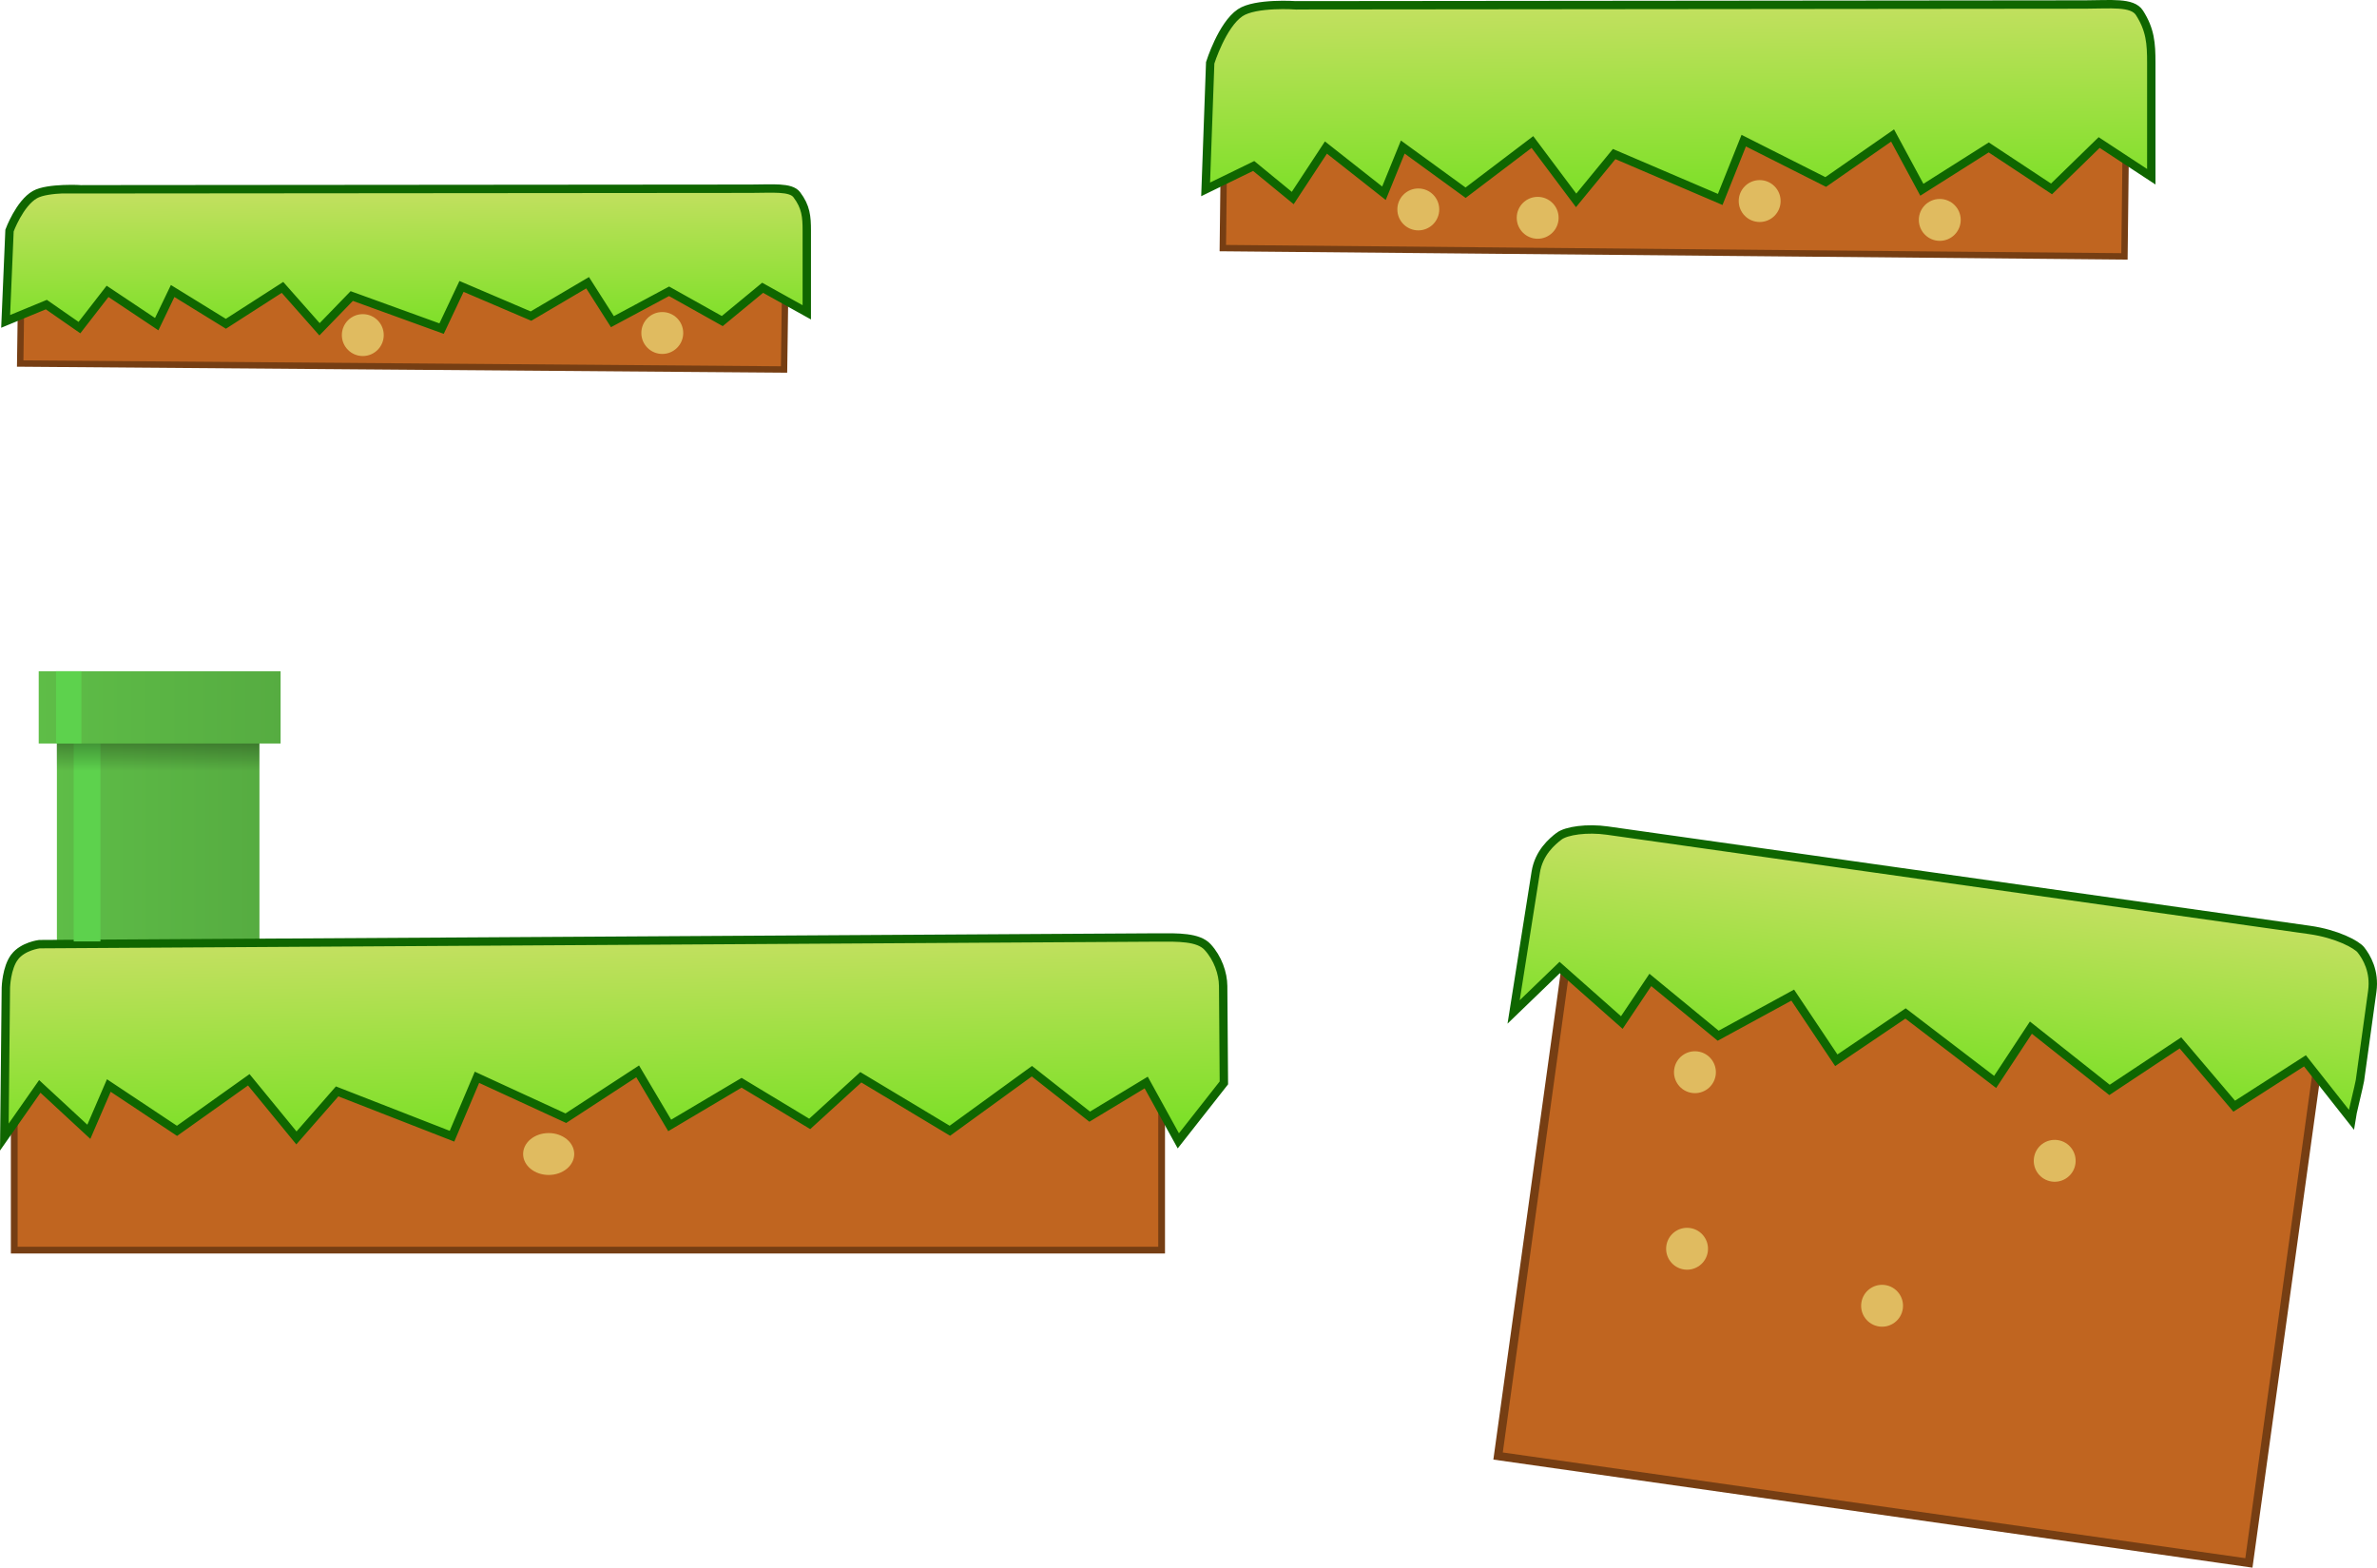 <svg version="1.1" xmlns="http://www.w3.org/2000/svg" xmlns:xlink="http://www.w3.org/1999/xlink" width="567.506" height="374.243" viewBox="0,0,567.506,374.243"><defs><linearGradient x1="13.467" y1="278.125" x2="61.825" y2="278.125" gradientUnits="userSpaceOnUse" id="color-1"><stop offset="0" stop-color="#5ebd47"/><stop offset="1" stop-color="#56ac41"/></linearGradient><linearGradient x1="293.369" y1="299.711" x2="294.298" y2="355.706" gradientUnits="userSpaceOnUse" id="color-2"><stop offset="0" stop-color="#c3e060"/><stop offset="1" stop-color="#6de01b"/></linearGradient><linearGradient x1="13.431" y1="238.598" x2="13.431" y2="261.585" gradientUnits="userSpaceOnUse" id="color-3"><stop offset="0" stop-color="#000000"/><stop offset="1" stop-color="#000000" stop-opacity="0"/></linearGradient><linearGradient x1="9.125" y1="246.375" x2="66.875" y2="246.375" gradientUnits="userSpaceOnUse" id="color-4"><stop offset="0" stop-color="#5ebd47"/><stop offset="1" stop-color="#56ac41"/></linearGradient><linearGradient x1="251.169" y1="121.423" x2="251.573" y2="161.61" gradientUnits="userSpaceOnUse" id="color-5"><stop offset="0" stop-color="#c3e060"/><stop offset="1" stop-color="#6de01b"/></linearGradient><linearGradient x1="582.751" y1="76.998" x2="583.228" y2="132.997" gradientUnits="userSpaceOnUse" id="color-6"><stop offset="0" stop-color="#c3e060"/><stop offset="1" stop-color="#6de01b"/></linearGradient><linearGradient x1="691.137" y1="317.784" x2="684.032" y2="373.337" gradientUnits="userSpaceOnUse" id="color-7"><stop offset="0" stop-color="#c3e060"/><stop offset="1" stop-color="#6de01b"/></linearGradient></defs><g transform="translate(0.118,-77.504)"><g data-paper-data="{&quot;isPaintingLayer&quot;:true}" fill-rule="nonzero" stroke-linecap="butt" stroke-linejoin="miter" stroke-miterlimit="10" stroke-dasharray="" stroke-dashoffset="0" style="mix-blend-mode: normal"><path d="M13.467,254h48.358v48.25h-48.358z" fill="url(#color-1)" stroke="none" stroke-width="1.184"/><g data-paper-data="{&quot;origPos&quot;:null}"><path d="M3.283,330.876h273.937v45.068h-273.937z" fill="#c06520" stroke="#763e13" stroke-width="1.61"/><path d="M124.776,353c0,-2.761 2.732,-5 6.102,-5c3.37,0 6.102,2.239 6.102,5c0,2.761 -2.732,5 -6.102,5c-3.37,0 -6.102,-2.239 -6.102,-5z" data-paper-data="{&quot;origPos&quot;:null}" fill="#e0bb60" stroke="none" stroke-width="0.5"/><path d="M3.39,305.947c1.992,-2.588 5.899,-3.047 5.899,-3.047c0,0 253.425,-1.514 266.868,-1.593c5.002,-0.029 9.807,-0.129 12.022,2.262c2.461,2.656 3.708,6.317 3.73,9.319c0.083,11.267 0.088,11.868 0.171,23.135l-10.874,13.835l-7.671,-13.925l-13.488,8.148l-13.803,-10.85l-19.579,14.216l-21.265,-12.768l-12.2,11.135l-16.263,-9.823l-17.169,10.189l-7.645,-12.917l-17.152,11.189l-21.215,-9.768l-5.959,14.067l-27.423,-10.701l-9.723,11.108l-11.376,-13.877l-17.136,12.189l-16.279,-10.823l-4.77,11.053l-11.708,-10.836l-8.468,12.094l0.368,-35.652c0,0 0.115,-4.769 2.107,-7.357z" data-paper-data="{&quot;origPos&quot;:null,&quot;origRot&quot;:0}" fill="url(#color-2)" stroke="#0f6600" stroke-width="2"/></g><path d="M17.482,255h6.381v47.25h-6.381z" fill="#5dd24d" stroke="none" stroke-width="1.184"/><path d="M13.431,238.598h48.358v22.987h-48.358z" fill="url(#color-3)" stroke="none" stroke-width="2.302"/><path d="M9.125,237.75h57.75v17.25h-57.75z" fill="url(#color-4)" stroke="none" stroke-width="1.077"/><path d="M13.273,237.75h6.045v17.25h-6.045z" fill="#5dd24d" stroke="none" stroke-width="1.184"/><g><path d="M5.151,131.998l182.37,1.421l-0.448,32.292l-182.37,-1.421z" fill="#c06520" stroke="#763e13" stroke-width="1.522"/><path d="M19.486,122.694c0,0 143.916,-0.122 159.61,-0.136c5.231,-0.004 9.575,-0.474 11.011,1.424c2.194,2.9 2.394,5.232 2.394,8.565c0,6.507 0,13.013 0,19.52l-10.542,-5.864l-9.635,7.947l-12.701,-7.107l-13.528,7.251l-5.922,-9.297l-13.52,7.968l-16.586,-7.086l-4.756,10.073l-21.451,-7.777l-7.692,7.936l-8.844,-9.999l-13.513,8.686l-12.708,-7.825l-3.806,7.915l-11.736,-7.83l-6.713,8.649l-7.902,-5.49l-9.716,4.009l0.923,-21.684c0,0 2.393,-6.494 6.07,-8.583c3.088,-1.755 11.265,-1.268 11.265,-1.268z" data-paper-data="{&quot;origPos&quot;:null,&quot;origRot&quot;:0}" fill="url(#color-5)" stroke="#0f6600" stroke-width="2"/><path d="M81.5,157.5c0,-2.761 2.239,-5 5,-5c2.761,0 5,2.239 5,5c0,2.761 -2.239,5 -5,5c-2.761,0 -5,-2.239 -5,-5z" fill="#e0bb60" stroke="none" stroke-width="0.5"/><path d="M153,157c0,-2.761 2.239,-5 5,-5c2.761,0 5,2.239 5,5c0,2.761 -2.239,5 -5,5c-2.761,0 -5,-2.239 -5,-5z" fill="#e0bb60" stroke="none" stroke-width="0.5"/></g><g><path d="M292.359,91.733l215.264,1.98l-0.529,44.998l-215.264,-1.98z" fill="#c06520" stroke="#763e13" stroke-width="1.522"/><path d="M309.279,78.769c0,0 169.874,-0.17 188.399,-0.189c6.175,-0.006 11.302,-0.661 12.997,1.984c2.59,4.041 2.825,7.29 2.825,11.935c0,9.067 0,18.133 0,27.2l-12.444,-8.172l-11.373,11.074l-14.991,-9.903l-15.968,10.104l-6.99,-12.955l-15.959,11.104l-19.578,-9.873l-5.614,14.037l-25.32,-10.836l-9.079,11.059l-10.439,-13.933l-15.951,12.104l-15,-10.903l-4.493,11.029l-13.853,-10.911l-7.924,12.052l-9.328,-7.65l-11.469,5.586l1.09,-30.215c0,0 2.825,-9.048 7.164,-11.96c3.646,-2.446 13.297,-1.767 13.297,-1.767z" data-paper-data="{&quot;origPos&quot;:null,&quot;origRot&quot;:0}" fill="url(#color-6)" stroke="#0f6600" stroke-width="2"/><path d="M458,130c0,-2.761 2.239,-5 5,-5c2.761,0 5,2.239 5,5c0,2.761 -2.239,5 -5,5c-2.761,0 -5,-2.239 -5,-5z" fill="#e0bb60" stroke="none" stroke-width="0.5"/><path d="M415,125.5c0,-2.761 2.239,-5 5,-5c2.761,0 5,2.239 5,5c0,2.761 -2.239,5 -5,5c-2.761,0 -5,-2.239 -5,-5z" fill="#e0bb60" stroke="none" stroke-width="0.5"/><path d="M362,129.5c0,-2.761 2.239,-5 5,-5c2.761,0 5,2.239 5,5c0,2.761 -2.239,5 -5,5c-2.761,0 -5,-2.239 -5,-5z" fill="#e0bb60" stroke="none" stroke-width="0.5"/><path d="M333.5,127.5c0,-2.761 2.239,-5 5,-5c2.761,0 5,2.239 5,5c0,2.761 -2.239,5 -5,5c-2.761,0 -5,-2.239 -5,-5z" fill="#e0bb60" stroke="none" stroke-width="0.5"/></g><g><path d="M374.32,303.748l179.257,25.518l-16.773,121.35l-179.257,-25.518z" fill="#c06520" stroke="#763e13" stroke-width="2"/><path d="M372.034,277.178c1.797,-1.403 6.824,-2.065 11.611,-1.388c66.573,9.42 148.151,20.96 167.654,23.719c6.501,0.92 11.226,3.463 12.249,4.76c1.336,1.693 3.373,5.087 2.711,9.881c-1.149,8.312 -1.795,12.986 -2.944,21.298c-0.123,0.891 -1.974,8.404 -2.092,9.294l-11.035,-13.992l-16.89,10.832l-12.837,-15.115l-16.935,11.229l-18.766,-14.867l-8.541,12.963l-21.388,-16.347l-16.537,11.174l-10.401,-15.554l-17.799,9.692l-16.193,-13.318l-6.808,10.172l-14.84,-13.133l-10.994,10.608c0,0 3.217,-20.339 5.277,-33.356c0.746,-4.719 3.991,-7.372 5.5,-8.55z" data-paper-data="{&quot;origRot&quot;:0}" fill="url(#color-7)" stroke="#0f6600" stroke-width="2"/><path d="M399.597,332.776c0.384,-2.735 2.912,-4.64 5.647,-4.256c2.735,0.384 4.64,2.912 4.256,5.647c-0.384,2.735 -2.912,4.64 -5.647,4.256c-2.735,-0.384 -4.64,-2.912 -4.256,-5.647z" fill="#e0bb60" stroke="none" stroke-width="0.5"/><path d="M444.275,388.533c0.384,-2.735 2.912,-4.64 5.647,-4.256c2.735,0.384 4.64,2.912 4.256,5.647c-0.384,2.735 -2.912,4.64 -5.647,4.256c-2.735,-0.384 -4.64,-2.912 -4.256,-5.647z" fill="#e0bb60" stroke="none" stroke-width="0.5"/><path d="M397.716,374.924c0.384,-2.735 2.912,-4.64 5.647,-4.256c2.735,0.384 4.64,2.912 4.256,5.647c-0.384,2.735 -2.912,4.64 -5.647,4.256c-2.735,-0.384 -4.64,-2.912 -4.256,-5.647z" fill="#e0bb60" stroke="none" stroke-width="0.5"/><path d="M485.489,353.929c0.384,-2.735 2.912,-4.64 5.647,-4.256c2.735,0.384 4.64,2.912 4.256,5.647c-0.384,2.735 -2.912,4.64 -5.647,4.256c-2.735,-0.384 -4.64,-2.912 -4.256,-5.647z" fill="#e0bb60" stroke="none" stroke-width="0.5"/></g></g></g></svg>